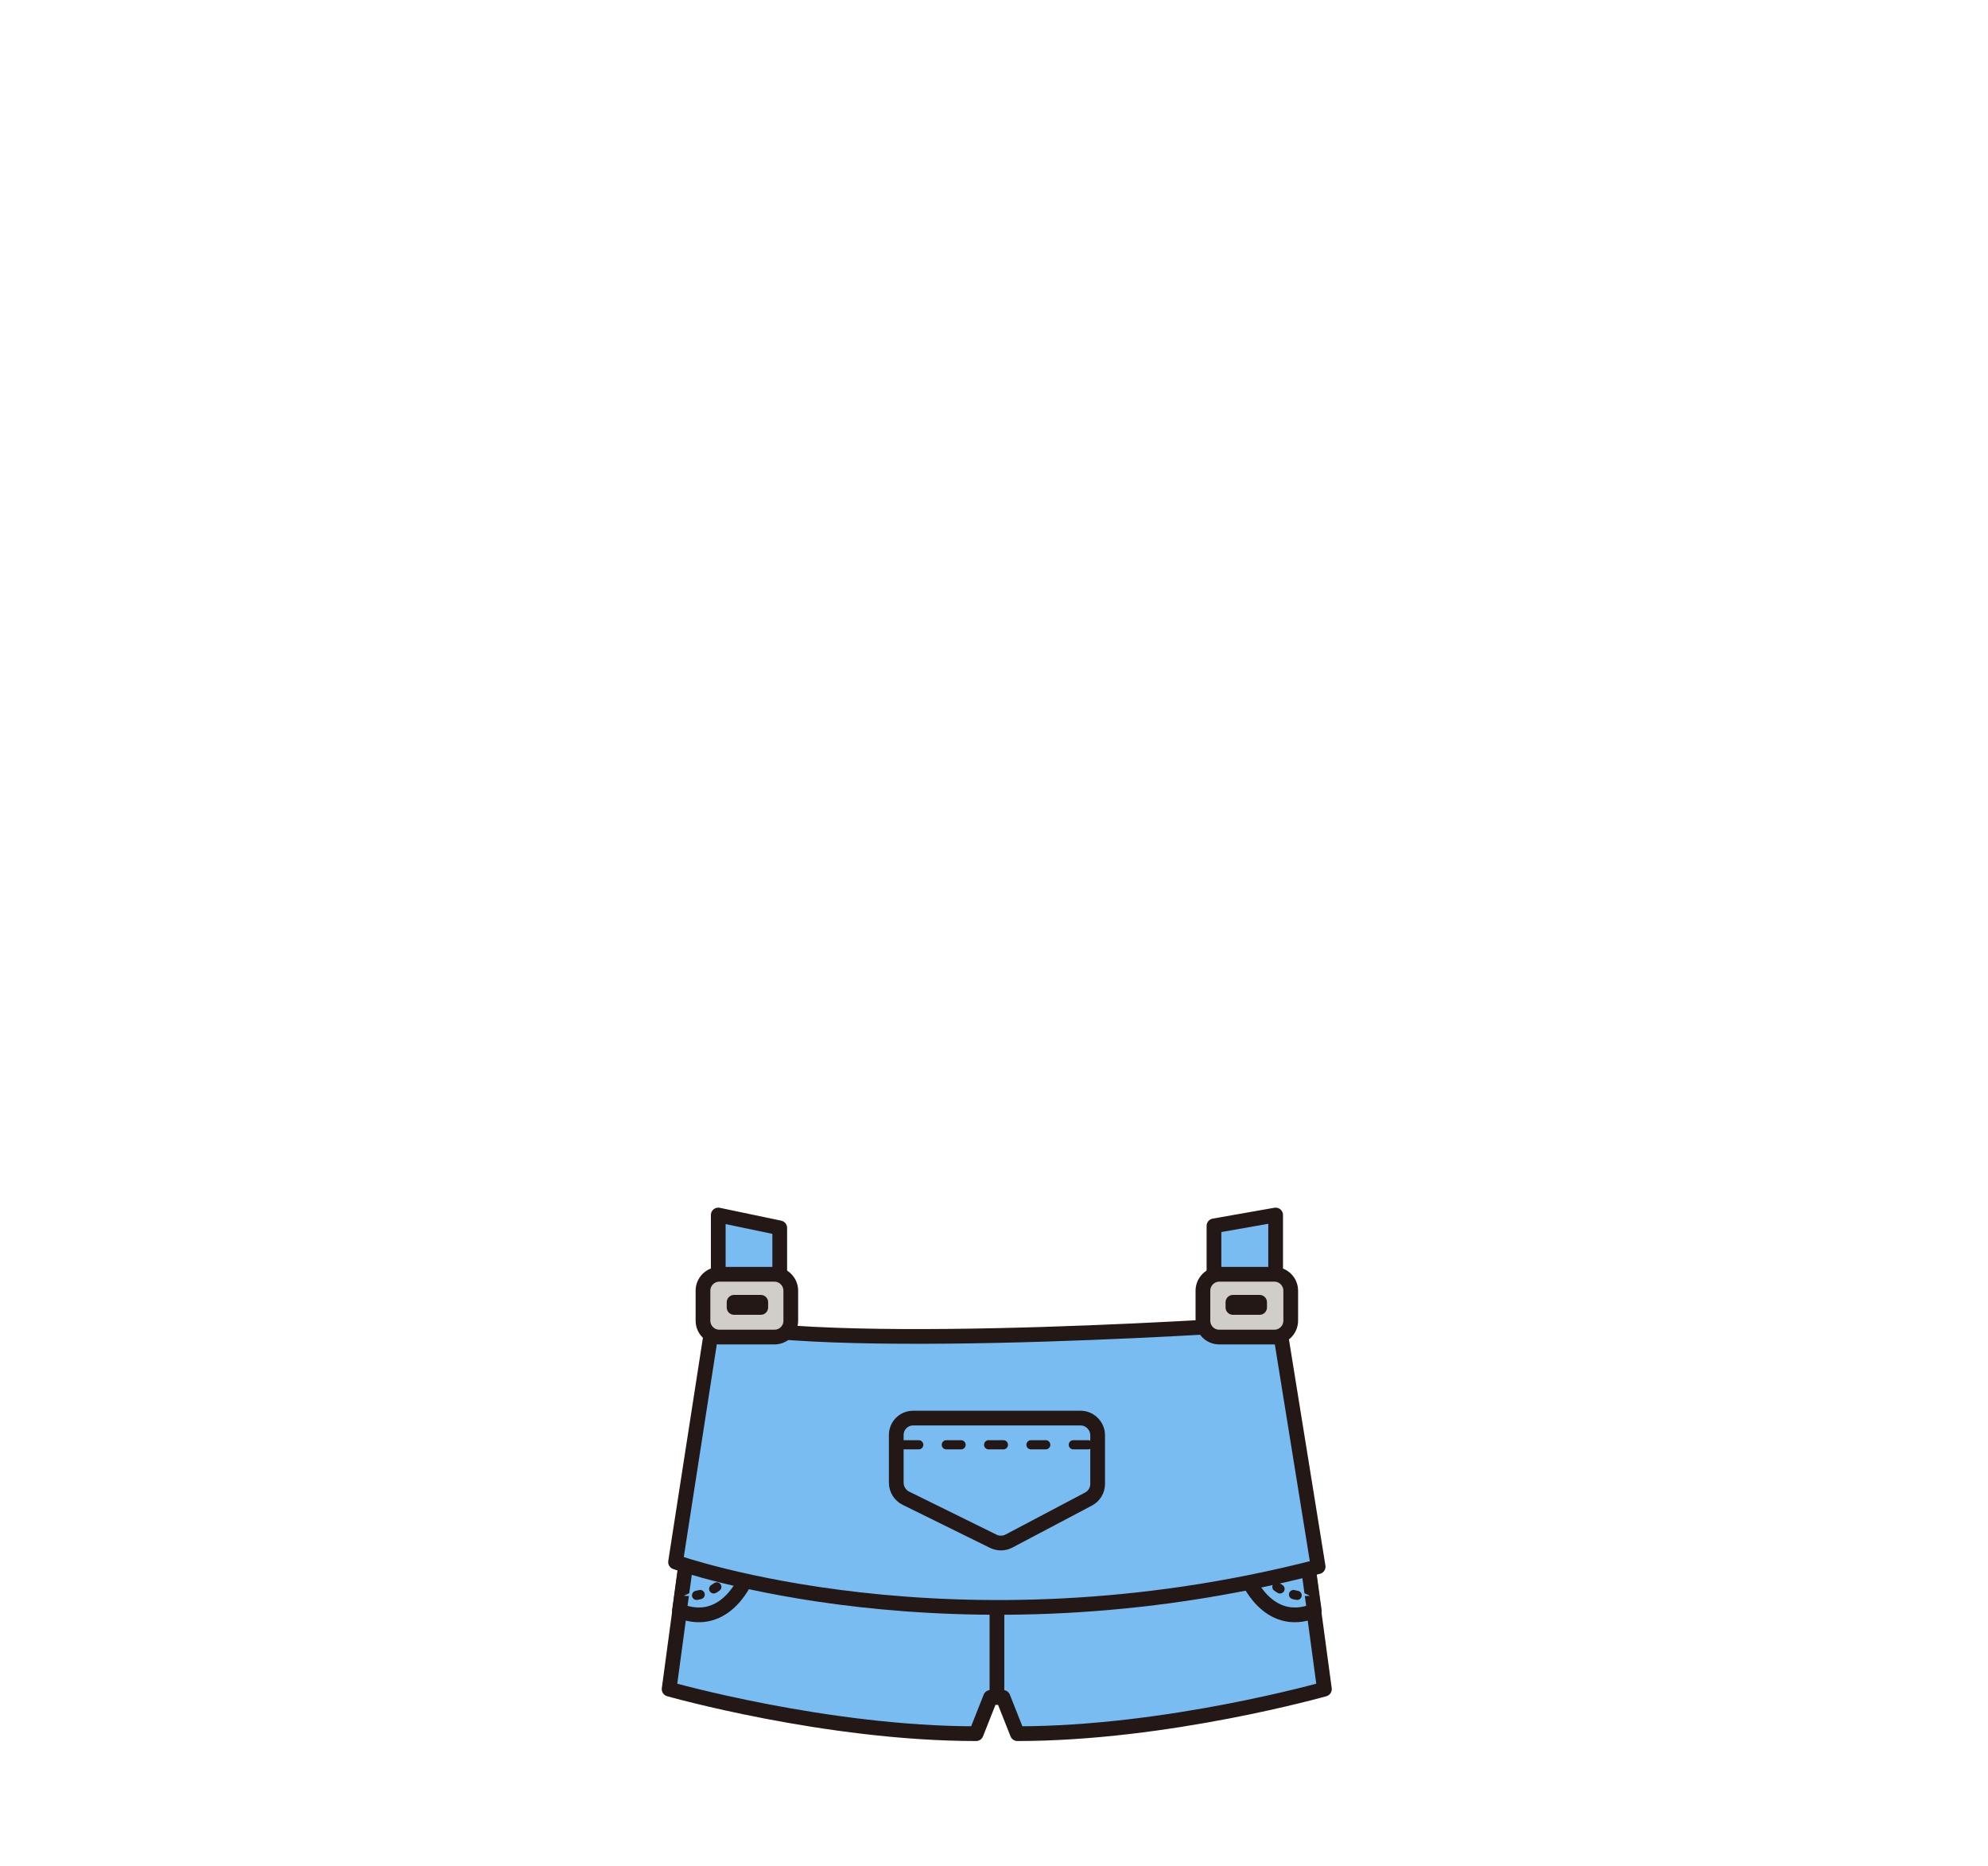 <?xml version="1.0" encoding="utf-8"?>
<!-- Generator: Adobe Illustrator 27.7.0, SVG Export Plug-In . SVG Version: 6.00 Build 0)  -->
<svg version="1.1" id="레이어_1" xmlns="http://www.w3.org/2000/svg" xmlns:xlink="http://www.w3.org/1999/xlink" x="0px"
	 y="0px" viewBox="0 0 1080 1013.3" style="enable-background:new 0 0 1080 1013.3;" xml:space="preserve">
<style type="text/css">
	.st0{fill:#79BCF2;stroke:#231815;stroke-width:8;stroke-linecap:round;stroke-linejoin:round;stroke-miterlimit:10;}
	
		.st1{fill:#79BCF2;stroke:#231815;stroke-width:5;stroke-linecap:round;stroke-linejoin:round;stroke-miterlimit:10;stroke-dasharray:2,8;}
	.st2{fill:#D1CDC9;stroke:#231815;stroke-width:8;stroke-linecap:round;stroke-linejoin:round;stroke-miterlimit:10;}
	.st3{fill:none;stroke:#231815;stroke-width:8;stroke-linecap:round;stroke-linejoin:round;stroke-miterlimit:10;}
	
		.st4{fill:none;stroke:#231815;stroke-width:5;stroke-linecap:round;stroke-linejoin:round;stroke-miterlimit:10;stroke-dasharray:8,15;}
</style>
<g id="레이어드">
	<g id="멜빵">
		<g>
			<path class="st0" d="M538.1,921.9l-7.8,19.7c-81.5,0-166.8-24.2-166.8-24.2l12-88.9h332l12,88.9c0,0-85.3,24.2-166.8,24.2
				l-7.8-19.7H538.1z"/>
			<path class="st0" d="M369.1,874.9c25.7,10.2,36.8-18.8,36.8-18.8l-33.1-8.2L369.1,874.9z"/>
			<path class="st1" d="M396.6,855c0,0-9.1,13.3-25.1,11.7"/>
			<path class="st0" d="M714,874.9c-25.7,10.2-36.8-18.8-36.8-18.8l33.1-8.2L714,874.9z"/>
			<path class="st1" d="M686.5,855c0,0,9.1,13.3,25.1,11.7"/>
			<line class="st0" x1="541.6" y1="921.9" x2="541.6" y2="828.5"/>
		</g>
		<path class="st0" d="M387.2,718.3L367,848.4c0,0,150.7,53.7,349.1,2.5l-21.4-132.6C694.8,718.3,457.3,735.3,387.2,718.3z"/>
		<polygon class="st0" points="390.2,659.9 390.2,708.5 423.6,708.5 423.6,666.9 		"/>
		<polygon class="st0" points="693,659.9 693,708.5 659.5,708.5 659.5,665.8 		"/>
		<g>
			<path class="st2" d="M420.7,726.2h-29.9c-4.9,0-8.9-4-8.9-8.9V701c0-4.9,4-8.9,8.9-8.9h29.9c4.9,0,8.9,4,8.9,8.9v16.3
				C429.6,722.3,425.6,726.2,420.7,726.2z"/>
			<rect x="398.8" y="707.3" class="st3" width="14.5" height="2.8"/>
			<path class="st2" d="M662.4,726.2h29.9c4.9,0,8.9-4,8.9-8.9V701c0-4.9-4-8.9-8.9-8.9h-29.9c-4.9,0-8.9,4-8.9,8.9v16.3
				C653.5,722.3,657.5,726.2,662.4,726.2z"/>
			<rect x="669.8" y="707.3" class="st3" width="14.5" height="2.8"/>
		</g>
		<g>
			<path class="st3" d="M486.9,779.4v25.9c0,3.5,2,6.8,5.2,8.4l47.5,23.4c2.7,1.3,5.8,1.3,8.5-0.1l43.2-22.8c3.1-1.6,5-4.8,5-8.2
				v-26.5c0-5.1-4.2-9.3-9.3-9.3h-90.7C491.1,770.1,486.9,774.2,486.9,779.4z"/>
			<line class="st4" x1="491.1" y1="784.7" x2="591.6" y2="784.7"/>
		</g>
	</g>
</g>
</svg>
